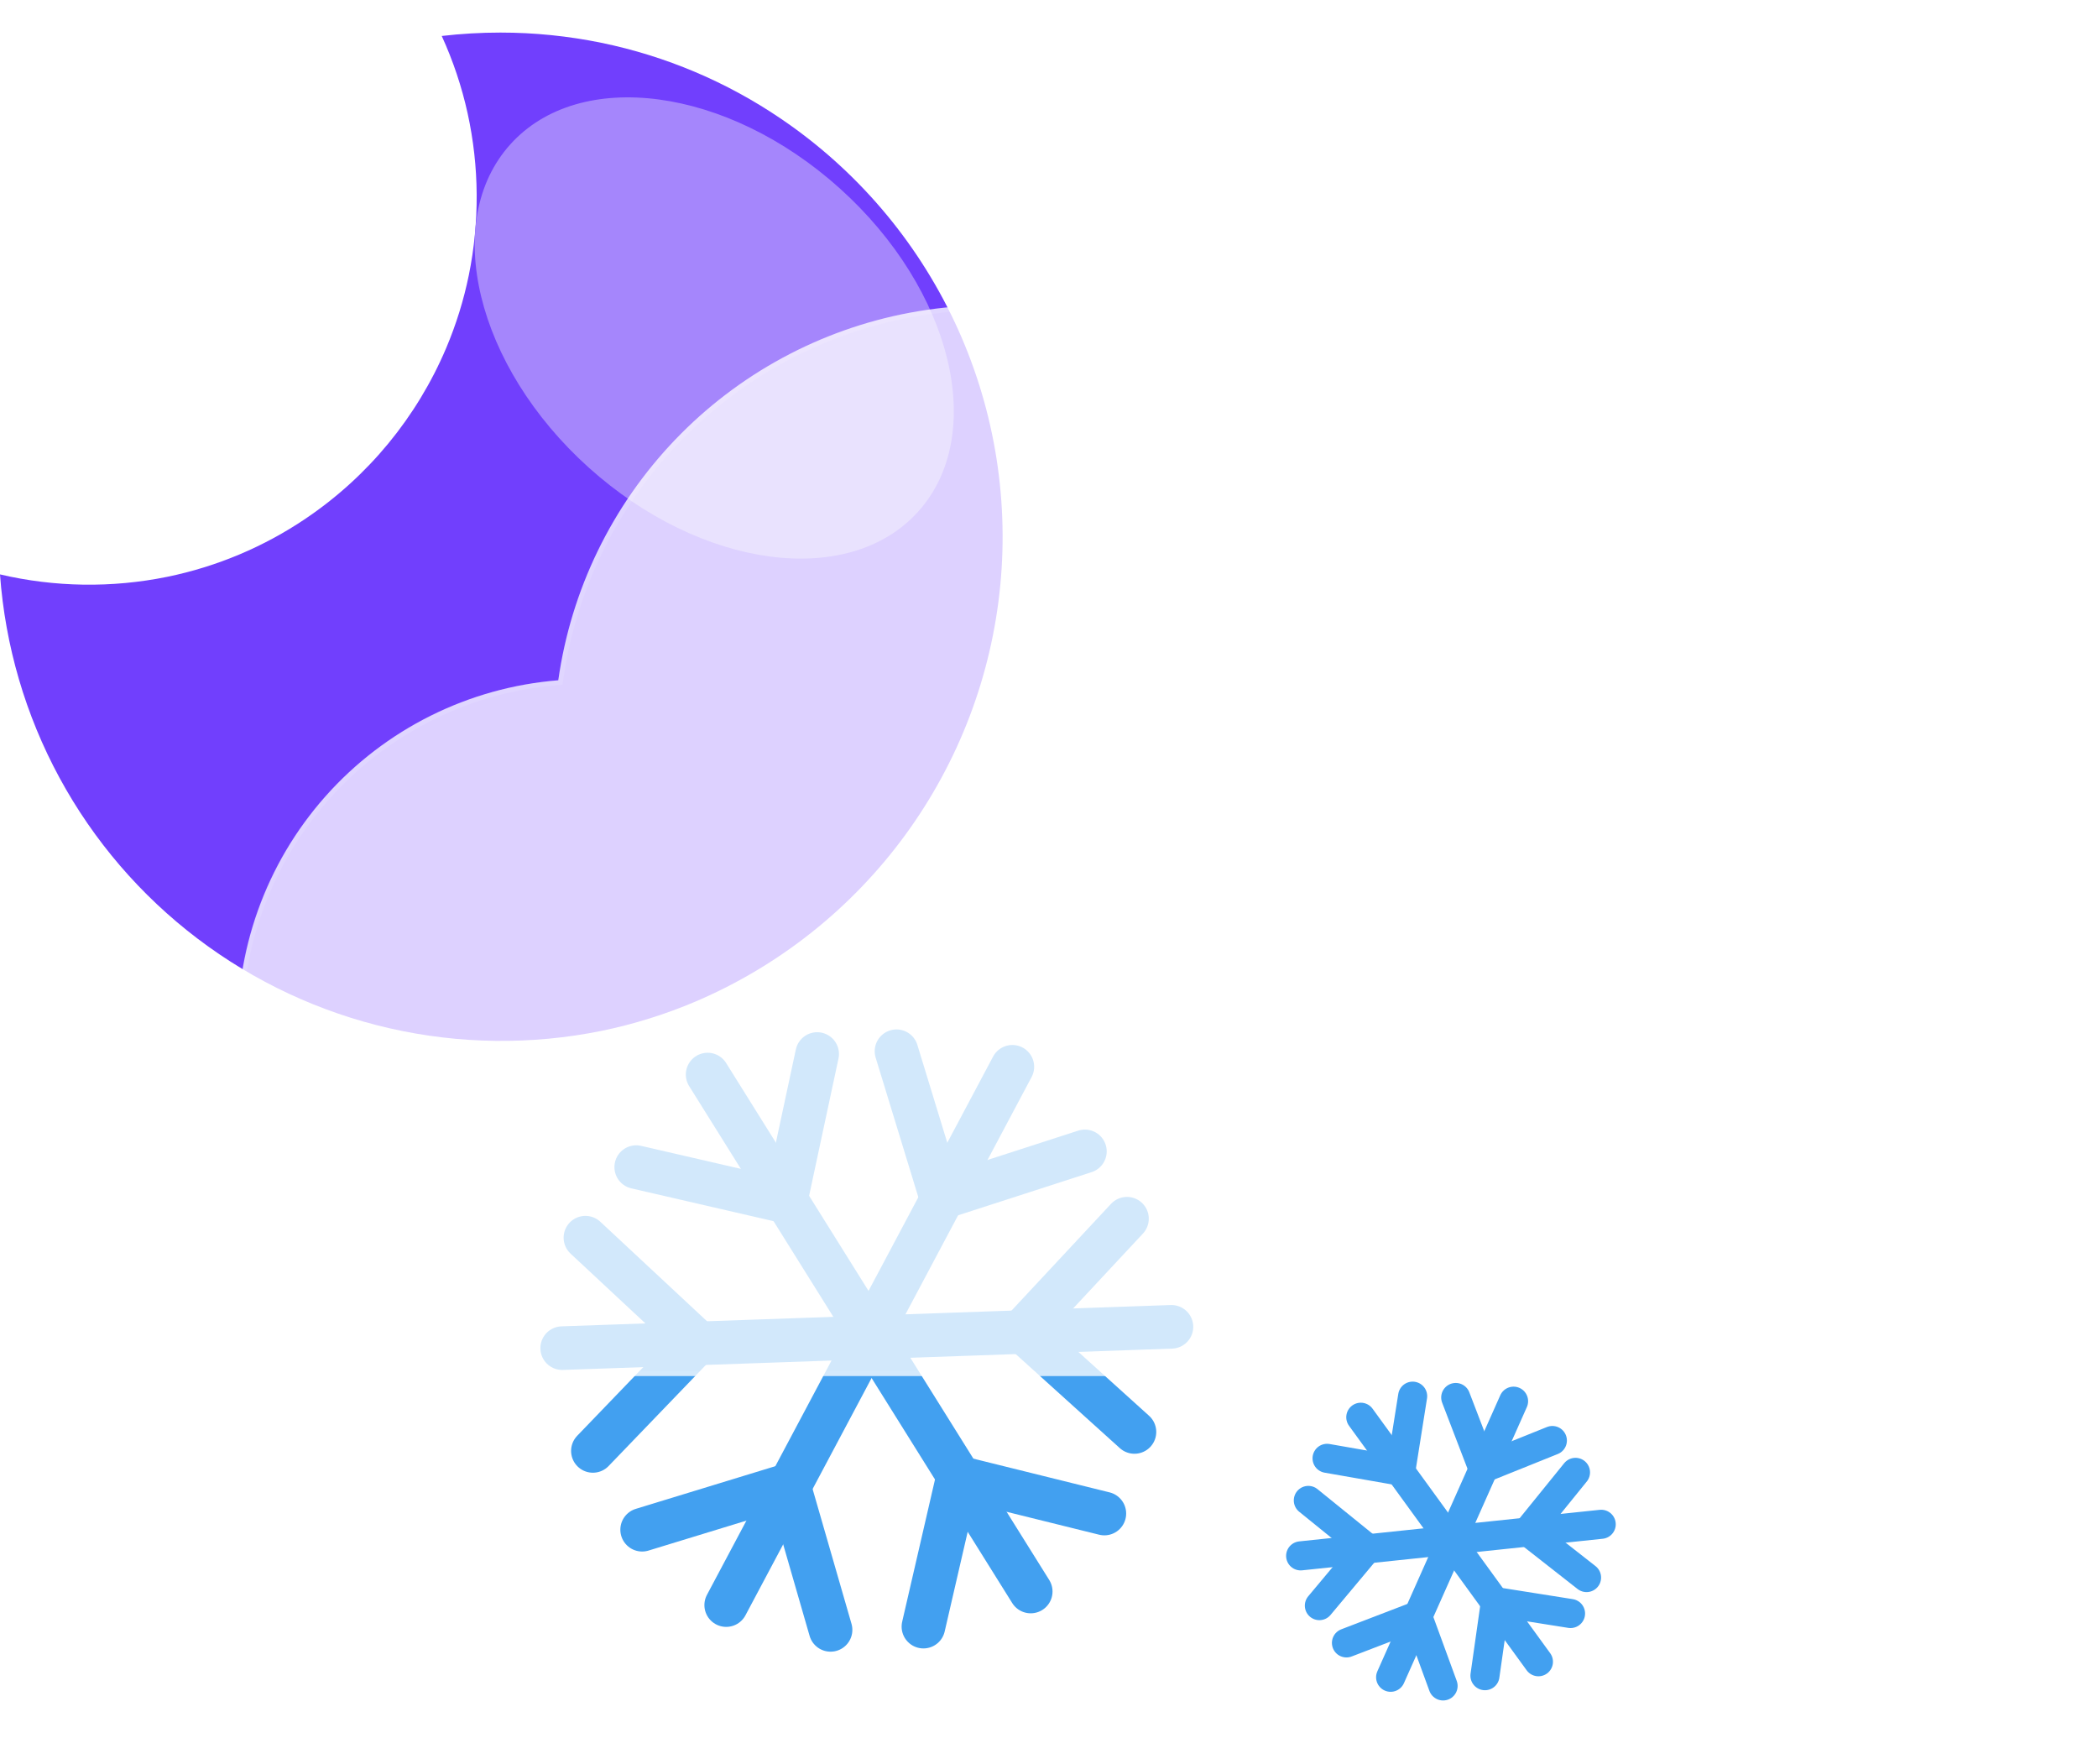 <svg width="433" height="364" viewBox="0 0 433 364" fill="none" xmlns="http://www.w3.org/2000/svg"><path d="M146.044 221.773L212.727 328.466" stroke="#42A0F0" stroke-width="9" stroke-linecap="round"/><path d="M162.131 247.988L168.652 217.535" stroke="#42A0F0" stroke-width="9" stroke-linecap="round"/><path d="M162.132 247.988L131.309 240.875" stroke="#42A0F0" stroke-width="9" stroke-linecap="round"/><path d="M197.695 304.89L227.926 312.374" stroke="#42A0F0" stroke-width="9" stroke-linecap="round"/><path d="M197.696 304.89L190.583 335.713" stroke="#42A0F0" stroke-width="9" stroke-linecap="round"/><path d="M208.937 220.172L149.879 331.268" stroke="#42A0F0" stroke-width="9" stroke-linecap="round"/><path d="M194.278 247.212L223.911 237.632" stroke="#42A0F0" stroke-width="9" stroke-linecap="round"/><path d="M194.278 247.212L185.026 216.962" stroke="#42A0F0" stroke-width="9" stroke-linecap="round"/><path d="M162.781 306.462L171.416 336.384" stroke="#42A0F0" stroke-width="9" stroke-linecap="round"/><path d="M162.781 306.462L132.531 315.714" stroke="#42A0F0" stroke-width="9" stroke-linecap="round"/><path d="M241.769 273.838L116.028 278.24" stroke="#42A0F0" stroke-width="9" stroke-linecap="round"/><path d="M211.023 274.663L234.135 295.536" stroke="#42A0F0" stroke-width="9" stroke-linecap="round"/><path d="M211.022 274.663L232.594 251.526" stroke="#42A0F0" stroke-width="9" stroke-linecap="round"/><path d="M143.962 277.011L122.366 299.45" stroke="#42A0F0" stroke-width="9" stroke-linecap="round"/><path d="M143.961 277.011L120.824 255.44" stroke="#42A0F0" stroke-width="9" stroke-linecap="round"/><path d="M312.38 289.187L287.008 346.166" stroke="#42A0F0" stroke-width="6.003" stroke-linecap="round"/><path d="M306.063 303.065L320.387 297.304" stroke="#42A0F0" stroke-width="6.003" stroke-linecap="round"/><path d="M306.063 303.065L300.444 288.424" stroke="#42A0F0" stroke-width="6.003" stroke-linecap="round"/><path d="M292.531 333.453L297.833 347.953" stroke="#42A0F0" stroke-width="6.003" stroke-linecap="round"/><path d="M292.531 333.454L277.891 339.073" stroke="#42A0F0" stroke-width="6.003" stroke-linecap="round"/><path d="M330.469 314.594L268.438 321.11" stroke="#42A0F0" stroke-width="6.003" stroke-linecap="round"/><path d="M315.291 316.063L327.442 325.587" stroke="#42A0F0" stroke-width="6.003" stroke-linecap="round"/><path d="M315.292 316.063L325.161 303.876" stroke="#42A0F0" stroke-width="6.003" stroke-linecap="round"/><path d="M282.208 319.538L272.302 331.379" stroke="#42A0F0" stroke-width="6.003" stroke-linecap="round"/><path d="M282.208 319.538L270.022 309.668" stroke="#42A0F0" stroke-width="6.003" stroke-linecap="round"/><path d="M317.51 342.962L280.851 292.5" stroke="#42A0F0" stroke-width="6.003" stroke-linecap="round"/><path d="M308.649 330.553L306.476 345.838" stroke="#42A0F0" stroke-width="6.003" stroke-linecap="round"/><path d="M308.649 330.553L324.138 333.007" stroke="#42A0F0" stroke-width="6.003" stroke-linecap="round"/><path d="M289.098 303.64L273.89 300.982" stroke="#42A0F0" stroke-width="6.003" stroke-linecap="round"/><path d="M289.098 303.64L291.552 288.151" stroke="#42A0F0" stroke-width="6.003" stroke-linecap="round"/><path d="M103.268 6.723C110.278 6.721 117.27 7.43 124.137 8.837C137.39 11.567 149.974 16.889 161.164 24.497C176.667 35.005 189.053 49.495 197.021 66.444C204.989 83.393 208.244 102.175 206.444 120.817C204.644 139.459 197.856 157.271 186.793 172.383C175.73 187.495 160.801 199.347 143.574 206.695C137.312 209.356 130.8 211.388 124.136 212.76C109.685 215.69 94.775 215.508 80.4 212.224C66.026 208.941 52.516 202.632 40.77 193.718C29.024 184.804 19.313 173.489 12.283 160.528C5.253 147.566 1.066 133.256 -7.62939e-05 118.549C11.331 121.201 23.102 121.372 34.506 119.049C44.739 116.954 54.459 112.863 63.112 107.012C75.974 98.329 86.042 86.102 92.096 71.812C94.141 66.973 95.703 61.943 96.757 56.795C99.004 45.767 98.921 34.39 96.513 23.395C95.302 17.898 93.51 12.544 91.169 7.424C95.185 6.957 99.225 6.723 103.268 6.723V6.723Z" fill="#713FFD"/><g filter="url(#filter0_f_130_430)"><path d="M173.339 38.896C150.095 17.967 119.644 13.892 105.325 29.794C91.007 45.696 98.243 75.555 121.487 96.484C144.732 117.414 175.183 121.489 189.501 105.586C203.82 89.684 196.584 59.826 173.339 38.896Z" fill="#A586FC"/></g><g filter="url(#filter1_d_130_430)"><path d="M302.345 282H110.913C92.343 281.986 74.498 274.789 61.114 261.915C47.73 249.041 39.845 231.489 39.109 212.933C38.374 194.377 44.845 176.256 57.168 162.364C69.491 148.471 86.71 139.884 105.221 138.4C107.861 119.76 116.278 102.417 129.289 88.81C142.299 75.203 159.248 66.018 177.752 62.546C196.255 59.075 215.381 61.492 232.439 69.457C249.497 77.422 263.628 90.534 272.845 106.95C289.75 101.098 308.015 100.414 325.311 104.986C342.606 109.558 358.148 119.178 369.953 132.619C381.759 146.06 389.293 162.713 391.594 180.453C393.896 198.194 390.861 216.218 382.877 232.227C378.192 246.69 369.045 259.298 356.749 268.24C344.453 277.182 329.641 281.999 314.437 282H302.345Z" fill="url(#paint0_radial_130_430)" fill-opacity="0.8"/><path d="M314.437 281C322.156 281 329.746 279.767 336.996 277.336C344.006 274.985 350.587 271.555 356.557 267.14C362.458 262.776 367.631 257.548 371.932 251.602C376.287 245.582 379.649 238.96 381.925 231.919L381.949 231.847L381.983 231.779C385.01 225.731 387.341 219.333 388.911 212.763C390.526 206.003 391.345 199.017 391.345 191.999C391.345 185.96 390.737 179.925 389.537 174.062C388.368 168.348 386.623 162.728 384.352 157.357C382.121 152.084 379.36 146.997 376.146 142.24C372.962 137.527 369.305 133.095 365.278 129.067C361.25 125.039 356.818 121.383 352.105 118.199C347.347 114.984 342.261 112.224 336.988 109.993C331.617 107.722 325.997 105.977 320.283 104.808C314.42 103.608 308.384 103 302.345 103C292.346 103 282.531 104.645 273.172 107.891L272.383 108.165L271.973 107.436C264.357 93.894 253.279 82.522 239.937 74.548C233.189 70.515 225.94 67.399 218.391 65.286C210.602 63.105 202.512 62 194.345 62C183.361 62 172.638 63.977 162.475 67.876C152.657 71.643 143.65 77.084 135.705 84.048C127.806 90.972 121.251 99.142 116.221 108.331C111.069 117.745 107.701 127.907 106.211 138.535L106.1 139.33L105.299 139.393C96.341 140.094 87.722 142.453 79.682 146.403C71.869 150.242 64.893 155.434 58.947 161.834C46.729 174.987 40 192.123 40 210.087C40 219.66 41.875 228.947 45.572 237.689C47.349 241.891 49.549 245.943 52.11 249.734C54.647 253.489 57.561 257.02 60.77 260.23C63.979 263.439 67.51 266.352 71.266 268.889C75.056 271.45 79.109 273.65 83.311 275.427C92.052 279.125 101.339 281 110.913 281H302.345H314.437ZM314.437 282H302.345H110.913C71.197 282 39 249.803 39 210.087C39 172.286 68.165 141.297 105.221 138.396C111.35 94.657 148.917 61 194.345 61C228.048 61 257.422 79.523 272.845 106.946C282.087 103.741 292.012 102 302.345 102C352.051 102 392.345 142.294 392.345 191.999C392.345 206.459 388.936 220.121 382.877 232.227C373.54 261.109 346.427 282 314.437 282Z" fill="url(#paint1_linear_130_430)"/></g><defs><filter id="filter0_f_130_430" x="77.974" y="0.093" width="138.879" height="135.194" filterUnits="userSpaceOnUse" color-interpolation-filters="sRGB"><feFlood flood-opacity="0" result="BackgroundImageFix"/><feBlend mode="normal" in="SourceGraphic" in2="BackgroundImageFix" result="shape"/><feGaussianBlur stdDeviation="10" result="effect1_foregroundBlur_130_430"/></filter><filter id="filter1_d_130_430" x="19" y="33" width="413.346" height="281" filterUnits="userSpaceOnUse" color-interpolation-filters="sRGB"><feFlood flood-opacity="0" result="BackgroundImageFix"/><feColorMatrix in="SourceAlpha" type="matrix" values="0 0 0 0 0 0 0 0 0 0 0 0 0 0 0 0 0 0 127 0" result="hardAlpha"/><feOffset dx="10" dy="2"/><feGaussianBlur stdDeviation="15"/><feColorMatrix type="matrix" values="0 0 0 0 0.502 0 0 0 0 0.502 0 0 0 0 0.502 0 0 0 0.302 0"/><feBlend mode="normal" in2="BackgroundImageFix" result="effect1_dropShadow_130_430"/><feBlend mode="normal" in="SourceGraphic" in2="effect1_dropShadow_130_430" result="shape"/></filter><radialGradient id="paint0_radial_130_430" cx="0" cy="0" r="1" gradientUnits="userSpaceOnUse" gradientTransform="translate(322.568 162.109) rotate(43.413) scale(147.118 159.643)"><stop stop-color="white" stop-opacity="0.604"/><stop offset="0" stop-color="white" stop-opacity="0.95"/><stop offset="1" stop-color="white" stop-opacity="0.95"/></radialGradient><linearGradient id="paint1_linear_130_430" x1="110.852" y1="108.06" x2="349.352" y2="282.06" gradientUnits="userSpaceOnUse"><stop stop-color="white" stop-opacity="0.1"/><stop offset="1" stop-color="white" stop-opacity="0"/></linearGradient></defs></svg>
